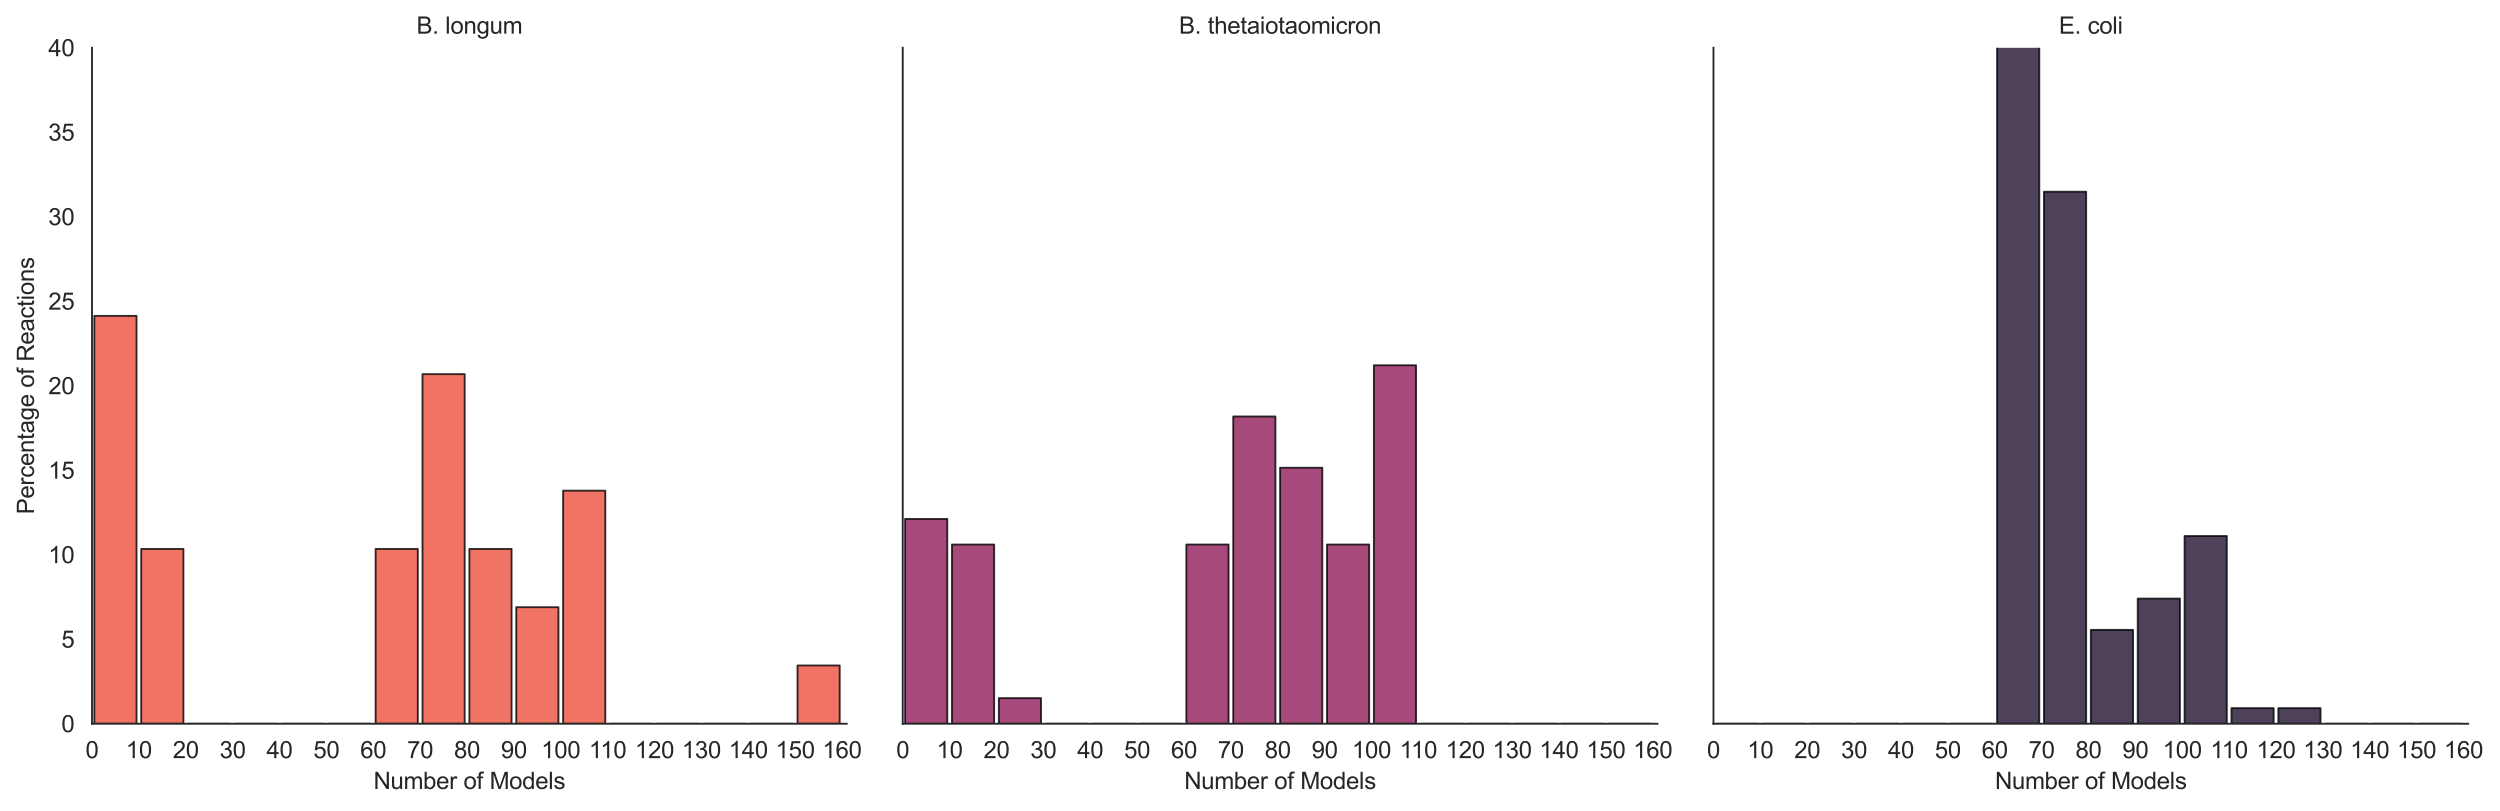 <?xml version="1.0" encoding="utf-8" standalone="no"?>
<!DOCTYPE svg PUBLIC "-//W3C//DTD SVG 1.1//EN"
  "http://www.w3.org/Graphics/SVG/1.1/DTD/svg11.dtd">
<svg xmlns:xlink="http://www.w3.org/1999/xlink" width="1065.355pt" height="345.416pt" viewBox="0 0 1065.355 345.416" xmlns="http://www.w3.org/2000/svg" version="1.1">
 <defs>
  <style type="text/css">*{stroke-linejoin: round; stroke-linecap: butt}</style>
 </defs>
 <g id="figure_1">
  <g id="patch_1">
   <path d="M 0 345.416 
L 1065.355 345.416 
L 1065.355 0 
L 0 0 
z
" style="fill: #ffffff"/>
  </g>
  <g id="axes_1">
   <g id="patch_2">
    <path d="M 39.206 308.426 
L 360.831 308.426 
L 360.831 20.358 
L 39.206 20.358 
z
" style="fill: #ffffff"/>
   </g>
   <g id="matplotlib.axis_1">
    <g id="xtick_1">
     <g id="text_1">
      <!-- 0 -->
      <g style="fill: #262626" transform="translate(36.426 323.084) scale(0.1 -0.1)">
       <defs>
        <path id="ArialMT-30" d="M 266 2259 
Q 266 3072 433 3567 
Q 600 4063 929 4331 
Q 1259 4600 1759 4600 
Q 2128 4600 2406 4451 
Q 2684 4303 2865 4023 
Q 3047 3744 3150 3342 
Q 3253 2941 3253 2259 
Q 3253 1453 3087 958 
Q 2922 463 2592 192 
Q 2263 -78 1759 -78 
Q 1097 -78 719 397 
Q 266 969 266 2259 
z
M 844 2259 
Q 844 1131 1108 757 
Q 1372 384 1759 384 
Q 2147 384 2411 759 
Q 2675 1134 2675 2259 
Q 2675 3391 2411 3762 
Q 2147 4134 1753 4134 
Q 1366 4134 1134 3806 
Q 844 3388 844 2259 
z
" transform="scale(0.016)"/>
       </defs>
       <use xlink:href="#ArialMT-30"/>
      </g>
     </g>
    </g>
    <g id="xtick_2">
     <g id="text_2">
      <!-- 10 -->
      <g style="fill: #262626" transform="translate(53.622 323.084) scale(0.1 -0.1)">
       <defs>
        <path id="ArialMT-31" d="M 2384 0 
L 1822 0 
L 1822 3584 
Q 1619 3391 1289 3197 
Q 959 3003 697 2906 
L 697 3450 
Q 1169 3672 1522 3987 
Q 1875 4303 2022 4600 
L 2384 4600 
L 2384 0 
z
" transform="scale(0.016)"/>
       </defs>
       <use xlink:href="#ArialMT-31"/>
       <use xlink:href="#ArialMT-30" transform="translate(55.615 0)"/>
      </g>
     </g>
    </g>
    <g id="xtick_3">
     <g id="text_3">
      <!-- 20 -->
      <g style="fill: #262626" transform="translate(73.599 323.084) scale(0.1 -0.1)">
       <defs>
        <path id="ArialMT-32" d="M 3222 541 
L 3222 0 
L 194 0 
Q 188 203 259 391 
Q 375 700 629 1000 
Q 884 1300 1366 1694 
Q 2113 2306 2375 2664 
Q 2638 3022 2638 3341 
Q 2638 3675 2398 3904 
Q 2159 4134 1775 4134 
Q 1369 4134 1125 3890 
Q 881 3647 878 3216 
L 300 3275 
Q 359 3922 746 4261 
Q 1134 4600 1788 4600 
Q 2447 4600 2831 4234 
Q 3216 3869 3216 3328 
Q 3216 3053 3103 2787 
Q 2991 2522 2730 2228 
Q 2469 1934 1863 1422 
Q 1356 997 1212 845 
Q 1069 694 975 541 
L 3222 541 
z
" transform="scale(0.016)"/>
       </defs>
       <use xlink:href="#ArialMT-32"/>
       <use xlink:href="#ArialMT-30" transform="translate(55.615 0)"/>
      </g>
     </g>
    </g>
    <g id="xtick_4">
     <g id="text_4">
      <!-- 30 -->
      <g style="fill: #262626" transform="translate(93.575 323.084) scale(0.1 -0.1)">
       <defs>
        <path id="ArialMT-33" d="M 269 1209 
L 831 1284 
Q 928 806 1161 595 
Q 1394 384 1728 384 
Q 2125 384 2398 659 
Q 2672 934 2672 1341 
Q 2672 1728 2419 1979 
Q 2166 2231 1775 2231 
Q 1616 2231 1378 2169 
L 1441 2663 
Q 1497 2656 1531 2656 
Q 1891 2656 2178 2843 
Q 2466 3031 2466 3422 
Q 2466 3731 2256 3934 
Q 2047 4138 1716 4138 
Q 1388 4138 1169 3931 
Q 950 3725 888 3313 
L 325 3413 
Q 428 3978 793 4289 
Q 1159 4600 1703 4600 
Q 2078 4600 2393 4439 
Q 2709 4278 2876 4000 
Q 3044 3722 3044 3409 
Q 3044 3113 2884 2869 
Q 2725 2625 2413 2481 
Q 2819 2388 3044 2092 
Q 3269 1797 3269 1353 
Q 3269 753 2831 336 
Q 2394 -81 1725 -81 
Q 1122 -81 723 278 
Q 325 638 269 1209 
z
" transform="scale(0.016)"/>
       </defs>
       <use xlink:href="#ArialMT-33"/>
       <use xlink:href="#ArialMT-30" transform="translate(55.615 0)"/>
      </g>
     </g>
    </g>
    <g id="xtick_5">
     <g id="text_5">
      <!-- 40 -->
      <g style="fill: #262626" transform="translate(113.552 323.084) scale(0.1 -0.1)">
       <defs>
        <path id="ArialMT-34" d="M 2069 0 
L 2069 1097 
L 81 1097 
L 81 1613 
L 2172 4581 
L 2631 4581 
L 2631 1613 
L 3250 1613 
L 3250 1097 
L 2631 1097 
L 2631 0 
L 2069 0 
z
M 2069 1613 
L 2069 3678 
L 634 1613 
L 2069 1613 
z
" transform="scale(0.016)"/>
       </defs>
       <use xlink:href="#ArialMT-34"/>
       <use xlink:href="#ArialMT-30" transform="translate(55.615 0)"/>
      </g>
     </g>
    </g>
    <g id="xtick_6">
     <g id="text_6">
      <!-- 50 -->
      <g style="fill: #262626" transform="translate(133.529 323.084) scale(0.1 -0.1)">
       <defs>
        <path id="ArialMT-35" d="M 266 1200 
L 856 1250 
Q 922 819 1161 601 
Q 1400 384 1738 384 
Q 2144 384 2425 690 
Q 2706 997 2706 1503 
Q 2706 1984 2436 2262 
Q 2166 2541 1728 2541 
Q 1456 2541 1237 2417 
Q 1019 2294 894 2097 
L 366 2166 
L 809 4519 
L 3088 4519 
L 3088 3981 
L 1259 3981 
L 1013 2750 
Q 1425 3038 1878 3038 
Q 2478 3038 2890 2622 
Q 3303 2206 3303 1553 
Q 3303 931 2941 478 
Q 2500 -78 1738 -78 
Q 1113 -78 717 272 
Q 322 622 266 1200 
z
" transform="scale(0.016)"/>
       </defs>
       <use xlink:href="#ArialMT-35"/>
       <use xlink:href="#ArialMT-30" transform="translate(55.615 0)"/>
      </g>
     </g>
    </g>
    <g id="xtick_7">
     <g id="text_7">
      <!-- 60 -->
      <g style="fill: #262626" transform="translate(153.506 323.084) scale(0.1 -0.1)">
       <defs>
        <path id="ArialMT-36" d="M 3184 3459 
L 2625 3416 
Q 2550 3747 2413 3897 
Q 2184 4138 1850 4138 
Q 1581 4138 1378 3988 
Q 1113 3794 959 3422 
Q 806 3050 800 2363 
Q 1003 2672 1297 2822 
Q 1591 2972 1913 2972 
Q 2475 2972 2870 2558 
Q 3266 2144 3266 1488 
Q 3266 1056 3080 686 
Q 2894 316 2569 119 
Q 2244 -78 1831 -78 
Q 1128 -78 684 439 
Q 241 956 241 2144 
Q 241 3472 731 4075 
Q 1159 4600 1884 4600 
Q 2425 4600 2770 4297 
Q 3116 3994 3184 3459 
z
M 888 1484 
Q 888 1194 1011 928 
Q 1134 663 1356 523 
Q 1578 384 1822 384 
Q 2178 384 2434 671 
Q 2691 959 2691 1453 
Q 2691 1928 2437 2201 
Q 2184 2475 1800 2475 
Q 1419 2475 1153 2201 
Q 888 1928 888 1484 
z
" transform="scale(0.016)"/>
       </defs>
       <use xlink:href="#ArialMT-36"/>
       <use xlink:href="#ArialMT-30" transform="translate(55.615 0)"/>
      </g>
     </g>
    </g>
    <g id="xtick_8">
     <g id="text_8">
      <!-- 70 -->
      <g style="fill: #262626" transform="translate(173.482 323.084) scale(0.1 -0.1)">
       <defs>
        <path id="ArialMT-37" d="M 303 3981 
L 303 4522 
L 3269 4522 
L 3269 4084 
Q 2831 3619 2401 2847 
Q 1972 2075 1738 1259 
Q 1569 684 1522 0 
L 944 0 
Q 953 541 1156 1306 
Q 1359 2072 1739 2783 
Q 2119 3494 2547 3981 
L 303 3981 
z
" transform="scale(0.016)"/>
       </defs>
       <use xlink:href="#ArialMT-37"/>
       <use xlink:href="#ArialMT-30" transform="translate(55.615 0)"/>
      </g>
     </g>
    </g>
    <g id="xtick_9">
     <g id="text_9">
      <!-- 80 -->
      <g style="fill: #262626" transform="translate(193.459 323.084) scale(0.1 -0.1)">
       <defs>
        <path id="ArialMT-38" d="M 1131 2484 
Q 781 2613 612 2850 
Q 444 3088 444 3419 
Q 444 3919 803 4259 
Q 1163 4600 1759 4600 
Q 2359 4600 2725 4251 
Q 3091 3903 3091 3403 
Q 3091 3084 2923 2848 
Q 2756 2613 2416 2484 
Q 2838 2347 3058 2040 
Q 3278 1734 3278 1309 
Q 3278 722 2862 322 
Q 2447 -78 1769 -78 
Q 1091 -78 675 323 
Q 259 725 259 1325 
Q 259 1772 486 2073 
Q 713 2375 1131 2484 
z
M 1019 3438 
Q 1019 3113 1228 2906 
Q 1438 2700 1772 2700 
Q 2097 2700 2305 2904 
Q 2513 3109 2513 3406 
Q 2513 3716 2298 3927 
Q 2084 4138 1766 4138 
Q 1444 4138 1231 3931 
Q 1019 3725 1019 3438 
z
M 838 1322 
Q 838 1081 952 856 
Q 1066 631 1291 507 
Q 1516 384 1775 384 
Q 2178 384 2440 643 
Q 2703 903 2703 1303 
Q 2703 1709 2433 1975 
Q 2163 2241 1756 2241 
Q 1359 2241 1098 1978 
Q 838 1716 838 1322 
z
" transform="scale(0.016)"/>
       </defs>
       <use xlink:href="#ArialMT-38"/>
       <use xlink:href="#ArialMT-30" transform="translate(55.615 0)"/>
      </g>
     </g>
    </g>
    <g id="xtick_10">
     <g id="text_10">
      <!-- 90 -->
      <g style="fill: #262626" transform="translate(213.436 323.084) scale(0.1 -0.1)">
       <defs>
        <path id="ArialMT-39" d="M 350 1059 
L 891 1109 
Q 959 728 1153 556 
Q 1347 384 1650 384 
Q 1909 384 2104 503 
Q 2300 622 2425 820 
Q 2550 1019 2634 1356 
Q 2719 1694 2719 2044 
Q 2719 2081 2716 2156 
Q 2547 1888 2255 1720 
Q 1963 1553 1622 1553 
Q 1053 1553 659 1965 
Q 266 2378 266 3053 
Q 266 3750 677 4175 
Q 1088 4600 1706 4600 
Q 2153 4600 2523 4359 
Q 2894 4119 3086 3673 
Q 3278 3228 3278 2384 
Q 3278 1506 3087 986 
Q 2897 466 2520 194 
Q 2144 -78 1638 -78 
Q 1100 -78 759 220 
Q 419 519 350 1059 
z
M 2653 3081 
Q 2653 3566 2395 3850 
Q 2138 4134 1775 4134 
Q 1400 4134 1122 3828 
Q 844 3522 844 3034 
Q 844 2597 1108 2323 
Q 1372 2050 1759 2050 
Q 2150 2050 2401 2323 
Q 2653 2597 2653 3081 
z
" transform="scale(0.016)"/>
       </defs>
       <use xlink:href="#ArialMT-39"/>
       <use xlink:href="#ArialMT-30" transform="translate(55.615 0)"/>
      </g>
     </g>
    </g>
    <g id="xtick_11">
     <g id="text_11">
      <!-- 100 -->
      <g style="fill: #262626" transform="translate(230.632 323.084) scale(0.1 -0.1)">
       <use xlink:href="#ArialMT-31"/>
       <use xlink:href="#ArialMT-30" transform="translate(55.615 0)"/>
       <use xlink:href="#ArialMT-30" transform="translate(111.23 0)"/>
      </g>
     </g>
    </g>
    <g id="xtick_12">
     <g id="text_12">
      <!-- 110 -->
      <g style="fill: #262626" transform="translate(250.978 323.084) scale(0.1 -0.1)">
       <use xlink:href="#ArialMT-31"/>
       <use xlink:href="#ArialMT-31" transform="translate(48.24 0)"/>
       <use xlink:href="#ArialMT-30" transform="translate(103.855 0)"/>
      </g>
     </g>
    </g>
    <g id="xtick_13">
     <g id="text_13">
      <!-- 120 -->
      <g style="fill: #262626" transform="translate(270.585 323.084) scale(0.1 -0.1)">
       <use xlink:href="#ArialMT-31"/>
       <use xlink:href="#ArialMT-32" transform="translate(55.615 0)"/>
       <use xlink:href="#ArialMT-30" transform="translate(111.23 0)"/>
      </g>
     </g>
    </g>
    <g id="xtick_14">
     <g id="text_14">
      <!-- 130 -->
      <g style="fill: #262626" transform="translate(290.562 323.084) scale(0.1 -0.1)">
       <use xlink:href="#ArialMT-31"/>
       <use xlink:href="#ArialMT-33" transform="translate(55.615 0)"/>
       <use xlink:href="#ArialMT-30" transform="translate(111.23 0)"/>
      </g>
     </g>
    </g>
    <g id="xtick_15">
     <g id="text_15">
      <!-- 140 -->
      <g style="fill: #262626" transform="translate(310.539 323.084) scale(0.1 -0.1)">
       <use xlink:href="#ArialMT-31"/>
       <use xlink:href="#ArialMT-34" transform="translate(55.615 0)"/>
       <use xlink:href="#ArialMT-30" transform="translate(111.23 0)"/>
      </g>
     </g>
    </g>
    <g id="xtick_16">
     <g id="text_16">
      <!-- 150 -->
      <g style="fill: #262626" transform="translate(330.516 323.084) scale(0.1 -0.1)">
       <use xlink:href="#ArialMT-31"/>
       <use xlink:href="#ArialMT-35" transform="translate(55.615 0)"/>
       <use xlink:href="#ArialMT-30" transform="translate(111.23 0)"/>
      </g>
     </g>
    </g>
    <g id="xtick_17">
     <g id="text_17">
      <!-- 160 -->
      <g style="fill: #262626" transform="translate(350.492 323.084) scale(0.1 -0.1)">
       <use xlink:href="#ArialMT-31"/>
       <use xlink:href="#ArialMT-36" transform="translate(55.615 0)"/>
       <use xlink:href="#ArialMT-30" transform="translate(111.23 0)"/>
      </g>
     </g>
    </g>
    <g id="text_18">
     <!-- Number of Models -->
     <g style="fill: #262626" transform="translate(159.172 336.229) scale(0.1 -0.1)">
      <defs>
       <path id="ArialMT-4e" d="M 488 0 
L 488 4581 
L 1109 4581 
L 3516 984 
L 3516 4581 
L 4097 4581 
L 4097 0 
L 3475 0 
L 1069 3600 
L 1069 0 
L 488 0 
z
" transform="scale(0.016)"/>
       <path id="ArialMT-75" d="M 2597 0 
L 2597 488 
Q 2209 -75 1544 -75 
Q 1250 -75 995 37 
Q 741 150 617 320 
Q 494 491 444 738 
Q 409 903 409 1263 
L 409 3319 
L 972 3319 
L 972 1478 
Q 972 1038 1006 884 
Q 1059 663 1231 536 
Q 1403 409 1656 409 
Q 1909 409 2131 539 
Q 2353 669 2445 892 
Q 2538 1116 2538 1541 
L 2538 3319 
L 3100 3319 
L 3100 0 
L 2597 0 
z
" transform="scale(0.016)"/>
       <path id="ArialMT-6d" d="M 422 0 
L 422 3319 
L 925 3319 
L 925 2853 
Q 1081 3097 1340 3245 
Q 1600 3394 1931 3394 
Q 2300 3394 2536 3241 
Q 2772 3088 2869 2813 
Q 3263 3394 3894 3394 
Q 4388 3394 4653 3120 
Q 4919 2847 4919 2278 
L 4919 0 
L 4359 0 
L 4359 2091 
Q 4359 2428 4304 2576 
Q 4250 2725 4106 2815 
Q 3963 2906 3769 2906 
Q 3419 2906 3187 2673 
Q 2956 2441 2956 1928 
L 2956 0 
L 2394 0 
L 2394 2156 
Q 2394 2531 2256 2718 
Q 2119 2906 1806 2906 
Q 1569 2906 1367 2781 
Q 1166 2656 1075 2415 
Q 984 2175 984 1722 
L 984 0 
L 422 0 
z
" transform="scale(0.016)"/>
       <path id="ArialMT-62" d="M 941 0 
L 419 0 
L 419 4581 
L 981 4581 
L 981 2947 
Q 1338 3394 1891 3394 
Q 2197 3394 2470 3270 
Q 2744 3147 2920 2923 
Q 3097 2700 3197 2384 
Q 3297 2069 3297 1709 
Q 3297 856 2875 390 
Q 2453 -75 1863 -75 
Q 1275 -75 941 416 
L 941 0 
z
M 934 1684 
Q 934 1088 1097 822 
Q 1363 388 1816 388 
Q 2184 388 2453 708 
Q 2722 1028 2722 1663 
Q 2722 2313 2464 2622 
Q 2206 2931 1841 2931 
Q 1472 2931 1203 2611 
Q 934 2291 934 1684 
z
" transform="scale(0.016)"/>
       <path id="ArialMT-65" d="M 2694 1069 
L 3275 997 
Q 3138 488 2766 206 
Q 2394 -75 1816 -75 
Q 1088 -75 661 373 
Q 234 822 234 1631 
Q 234 2469 665 2931 
Q 1097 3394 1784 3394 
Q 2450 3394 2872 2941 
Q 3294 2488 3294 1666 
Q 3294 1616 3291 1516 
L 816 1516 
Q 847 969 1125 678 
Q 1403 388 1819 388 
Q 2128 388 2347 550 
Q 2566 713 2694 1069 
z
M 847 1978 
L 2700 1978 
Q 2663 2397 2488 2606 
Q 2219 2931 1791 2931 
Q 1403 2931 1139 2672 
Q 875 2413 847 1978 
z
" transform="scale(0.016)"/>
       <path id="ArialMT-72" d="M 416 0 
L 416 3319 
L 922 3319 
L 922 2816 
Q 1116 3169 1280 3281 
Q 1444 3394 1641 3394 
Q 1925 3394 2219 3213 
L 2025 2691 
Q 1819 2813 1613 2813 
Q 1428 2813 1281 2702 
Q 1134 2591 1072 2394 
Q 978 2094 978 1738 
L 978 0 
L 416 0 
z
" transform="scale(0.016)"/>
       <path id="ArialMT-20" transform="scale(0.016)"/>
       <path id="ArialMT-6f" d="M 213 1659 
Q 213 2581 725 3025 
Q 1153 3394 1769 3394 
Q 2453 3394 2887 2945 
Q 3322 2497 3322 1706 
Q 3322 1066 3130 698 
Q 2938 331 2570 128 
Q 2203 -75 1769 -75 
Q 1072 -75 642 372 
Q 213 819 213 1659 
z
M 791 1659 
Q 791 1022 1069 705 
Q 1347 388 1769 388 
Q 2188 388 2466 706 
Q 2744 1025 2744 1678 
Q 2744 2294 2464 2611 
Q 2184 2928 1769 2928 
Q 1347 2928 1069 2612 
Q 791 2297 791 1659 
z
" transform="scale(0.016)"/>
       <path id="ArialMT-66" d="M 556 0 
L 556 2881 
L 59 2881 
L 59 3319 
L 556 3319 
L 556 3672 
Q 556 4006 616 4169 
Q 697 4388 901 4523 
Q 1106 4659 1475 4659 
Q 1713 4659 2000 4603 
L 1916 4113 
Q 1741 4144 1584 4144 
Q 1328 4144 1222 4034 
Q 1116 3925 1116 3625 
L 1116 3319 
L 1763 3319 
L 1763 2881 
L 1116 2881 
L 1116 0 
L 556 0 
z
" transform="scale(0.016)"/>
       <path id="ArialMT-4d" d="M 475 0 
L 475 4581 
L 1388 4581 
L 2472 1338 
Q 2622 884 2691 659 
Q 2769 909 2934 1394 
L 4031 4581 
L 4847 4581 
L 4847 0 
L 4263 0 
L 4263 3834 
L 2931 0 
L 2384 0 
L 1059 3900 
L 1059 0 
L 475 0 
z
" transform="scale(0.016)"/>
       <path id="ArialMT-64" d="M 2575 0 
L 2575 419 
Q 2259 -75 1647 -75 
Q 1250 -75 917 144 
Q 584 363 401 755 
Q 219 1147 219 1656 
Q 219 2153 384 2558 
Q 550 2963 881 3178 
Q 1213 3394 1622 3394 
Q 1922 3394 2156 3267 
Q 2391 3141 2538 2938 
L 2538 4581 
L 3097 4581 
L 3097 0 
L 2575 0 
z
M 797 1656 
Q 797 1019 1065 703 
Q 1334 388 1700 388 
Q 2069 388 2326 689 
Q 2584 991 2584 1609 
Q 2584 2291 2321 2609 
Q 2059 2928 1675 2928 
Q 1300 2928 1048 2622 
Q 797 2316 797 1656 
z
" transform="scale(0.016)"/>
       <path id="ArialMT-6c" d="M 409 0 
L 409 4581 
L 972 4581 
L 972 0 
L 409 0 
z
" transform="scale(0.016)"/>
       <path id="ArialMT-73" d="M 197 991 
L 753 1078 
Q 800 744 1014 566 
Q 1228 388 1613 388 
Q 2000 388 2187 545 
Q 2375 703 2375 916 
Q 2375 1106 2209 1216 
Q 2094 1291 1634 1406 
Q 1016 1563 777 1677 
Q 538 1791 414 1992 
Q 291 2194 291 2438 
Q 291 2659 392 2848 
Q 494 3038 669 3163 
Q 800 3259 1026 3326 
Q 1253 3394 1513 3394 
Q 1903 3394 2198 3281 
Q 2494 3169 2634 2976 
Q 2775 2784 2828 2463 
L 2278 2388 
Q 2241 2644 2061 2787 
Q 1881 2931 1553 2931 
Q 1166 2931 1000 2803 
Q 834 2675 834 2503 
Q 834 2394 903 2306 
Q 972 2216 1119 2156 
Q 1203 2125 1616 2013 
Q 2213 1853 2448 1751 
Q 2684 1650 2818 1456 
Q 2953 1263 2953 975 
Q 2953 694 2789 445 
Q 2625 197 2315 61 
Q 2006 -75 1616 -75 
Q 969 -75 630 194 
Q 291 463 197 991 
z
" transform="scale(0.016)"/>
      </defs>
      <use xlink:href="#ArialMT-4e"/>
      <use xlink:href="#ArialMT-75" transform="translate(72.217 0)"/>
      <use xlink:href="#ArialMT-6d" transform="translate(127.832 0)"/>
      <use xlink:href="#ArialMT-62" transform="translate(211.133 0)"/>
      <use xlink:href="#ArialMT-65" transform="translate(266.748 0)"/>
      <use xlink:href="#ArialMT-72" transform="translate(322.363 0)"/>
      <use xlink:href="#ArialMT-20" transform="translate(355.664 0)"/>
      <use xlink:href="#ArialMT-6f" transform="translate(383.447 0)"/>
      <use xlink:href="#ArialMT-66" transform="translate(439.062 0)"/>
      <use xlink:href="#ArialMT-20" transform="translate(466.846 0)"/>
      <use xlink:href="#ArialMT-4d" transform="translate(494.629 0)"/>
      <use xlink:href="#ArialMT-6f" transform="translate(577.93 0)"/>
      <use xlink:href="#ArialMT-64" transform="translate(633.545 0)"/>
      <use xlink:href="#ArialMT-65" transform="translate(689.16 0)"/>
      <use xlink:href="#ArialMT-6c" transform="translate(744.775 0)"/>
      <use xlink:href="#ArialMT-73" transform="translate(766.992 0)"/>
     </g>
    </g>
   </g>
   <g id="matplotlib.axis_2">
    <g id="ytick_1">
     <g id="text_19">
      <!-- 0 -->
      <g style="fill: #262626" transform="translate(26.145 312.005) scale(0.1 -0.1)">
       <use xlink:href="#ArialMT-30"/>
      </g>
     </g>
    </g>
    <g id="ytick_2">
     <g id="text_20">
      <!-- 5 -->
      <g style="fill: #262626" transform="translate(26.145 275.996) scale(0.1 -0.1)">
       <use xlink:href="#ArialMT-35"/>
      </g>
     </g>
    </g>
    <g id="ytick_3">
     <g id="text_21">
      <!-- 10 -->
      <g style="fill: #262626" transform="translate(20.584 239.988) scale(0.1 -0.1)">
       <use xlink:href="#ArialMT-31"/>
       <use xlink:href="#ArialMT-30" transform="translate(55.615 0)"/>
      </g>
     </g>
    </g>
    <g id="ytick_4">
     <g id="text_22">
      <!-- 15 -->
      <g style="fill: #262626" transform="translate(20.584 203.979) scale(0.1 -0.1)">
       <use xlink:href="#ArialMT-31"/>
       <use xlink:href="#ArialMT-35" transform="translate(55.615 0)"/>
      </g>
     </g>
    </g>
    <g id="ytick_5">
     <g id="text_23">
      <!-- 20 -->
      <g style="fill: #262626" transform="translate(20.584 167.971) scale(0.1 -0.1)">
       <use xlink:href="#ArialMT-32"/>
       <use xlink:href="#ArialMT-30" transform="translate(55.615 0)"/>
      </g>
     </g>
    </g>
    <g id="ytick_6">
     <g id="text_24">
      <!-- 25 -->
      <g style="fill: #262626" transform="translate(20.584 131.962) scale(0.1 -0.1)">
       <use xlink:href="#ArialMT-32"/>
       <use xlink:href="#ArialMT-35" transform="translate(55.615 0)"/>
      </g>
     </g>
    </g>
    <g id="ytick_7">
     <g id="text_25">
      <!-- 30 -->
      <g style="fill: #262626" transform="translate(20.584 95.954) scale(0.1 -0.1)">
       <use xlink:href="#ArialMT-33"/>
       <use xlink:href="#ArialMT-30" transform="translate(55.615 0)"/>
      </g>
     </g>
    </g>
    <g id="ytick_8">
     <g id="text_26">
      <!-- 35 -->
      <g style="fill: #262626" transform="translate(20.584 59.945) scale(0.1 -0.1)">
       <use xlink:href="#ArialMT-33"/>
       <use xlink:href="#ArialMT-35" transform="translate(55.615 0)"/>
      </g>
     </g>
    </g>
    <g id="ytick_9">
     <g id="text_27">
      <!-- 40 -->
      <g style="fill: #262626" transform="translate(20.584 23.937) scale(0.1 -0.1)">
       <use xlink:href="#ArialMT-34"/>
       <use xlink:href="#ArialMT-30" transform="translate(55.615 0)"/>
      </g>
     </g>
    </g>
    <g id="text_28">
     <!-- Percentage of Reactions -->
     <g style="fill: #262626" transform="translate(14.48 219.144) rotate(-90) scale(0.1 -0.1)">
      <defs>
       <path id="ArialMT-50" d="M 494 0 
L 494 4581 
L 2222 4581 
Q 2678 4581 2919 4538 
Q 3256 4481 3484 4323 
Q 3713 4166 3852 3881 
Q 3991 3597 3991 3256 
Q 3991 2672 3619 2267 
Q 3247 1863 2275 1863 
L 1100 1863 
L 1100 0 
L 494 0 
z
M 1100 2403 
L 2284 2403 
Q 2872 2403 3119 2622 
Q 3366 2841 3366 3238 
Q 3366 3525 3220 3729 
Q 3075 3934 2838 4000 
Q 2684 4041 2272 4041 
L 1100 4041 
L 1100 2403 
z
" transform="scale(0.016)"/>
       <path id="ArialMT-63" d="M 2588 1216 
L 3141 1144 
Q 3050 572 2676 248 
Q 2303 -75 1759 -75 
Q 1078 -75 664 370 
Q 250 816 250 1647 
Q 250 2184 428 2587 
Q 606 2991 970 3192 
Q 1334 3394 1763 3394 
Q 2303 3394 2647 3120 
Q 2991 2847 3088 2344 
L 2541 2259 
Q 2463 2594 2264 2762 
Q 2066 2931 1784 2931 
Q 1359 2931 1093 2626 
Q 828 2322 828 1663 
Q 828 994 1084 691 
Q 1341 388 1753 388 
Q 2084 388 2306 591 
Q 2528 794 2588 1216 
z
" transform="scale(0.016)"/>
       <path id="ArialMT-6e" d="M 422 0 
L 422 3319 
L 928 3319 
L 928 2847 
Q 1294 3394 1984 3394 
Q 2284 3394 2536 3286 
Q 2788 3178 2913 3003 
Q 3038 2828 3088 2588 
Q 3119 2431 3119 2041 
L 3119 0 
L 2556 0 
L 2556 2019 
Q 2556 2363 2490 2533 
Q 2425 2703 2258 2804 
Q 2091 2906 1866 2906 
Q 1506 2906 1245 2678 
Q 984 2450 984 1813 
L 984 0 
L 422 0 
z
" transform="scale(0.016)"/>
       <path id="ArialMT-74" d="M 1650 503 
L 1731 6 
Q 1494 -44 1306 -44 
Q 1000 -44 831 53 
Q 663 150 594 308 
Q 525 466 525 972 
L 525 2881 
L 113 2881 
L 113 3319 
L 525 3319 
L 525 4141 
L 1084 4478 
L 1084 3319 
L 1650 3319 
L 1650 2881 
L 1084 2881 
L 1084 941 
Q 1084 700 1114 631 
Q 1144 563 1211 522 
Q 1278 481 1403 481 
Q 1497 481 1650 503 
z
" transform="scale(0.016)"/>
       <path id="ArialMT-61" d="M 2588 409 
Q 2275 144 1986 34 
Q 1697 -75 1366 -75 
Q 819 -75 525 192 
Q 231 459 231 875 
Q 231 1119 342 1320 
Q 453 1522 633 1644 
Q 813 1766 1038 1828 
Q 1203 1872 1538 1913 
Q 2219 1994 2541 2106 
Q 2544 2222 2544 2253 
Q 2544 2597 2384 2738 
Q 2169 2928 1744 2928 
Q 1347 2928 1158 2789 
Q 969 2650 878 2297 
L 328 2372 
Q 403 2725 575 2942 
Q 747 3159 1072 3276 
Q 1397 3394 1825 3394 
Q 2250 3394 2515 3294 
Q 2781 3194 2906 3042 
Q 3031 2891 3081 2659 
Q 3109 2516 3109 2141 
L 3109 1391 
Q 3109 606 3145 398 
Q 3181 191 3288 0 
L 2700 0 
Q 2613 175 2588 409 
z
M 2541 1666 
Q 2234 1541 1622 1453 
Q 1275 1403 1131 1340 
Q 988 1278 909 1158 
Q 831 1038 831 891 
Q 831 666 1001 516 
Q 1172 366 1500 366 
Q 1825 366 2078 508 
Q 2331 650 2450 897 
Q 2541 1088 2541 1459 
L 2541 1666 
z
" transform="scale(0.016)"/>
       <path id="ArialMT-67" d="M 319 -275 
L 866 -356 
Q 900 -609 1056 -725 
Q 1266 -881 1628 -881 
Q 2019 -881 2231 -725 
Q 2444 -569 2519 -288 
Q 2563 -116 2559 434 
Q 2191 0 1641 0 
Q 956 0 581 494 
Q 206 988 206 1678 
Q 206 2153 378 2554 
Q 550 2956 876 3175 
Q 1203 3394 1644 3394 
Q 2231 3394 2613 2919 
L 2613 3319 
L 3131 3319 
L 3131 450 
Q 3131 -325 2973 -648 
Q 2816 -972 2473 -1159 
Q 2131 -1347 1631 -1347 
Q 1038 -1347 672 -1080 
Q 306 -813 319 -275 
z
M 784 1719 
Q 784 1066 1043 766 
Q 1303 466 1694 466 
Q 2081 466 2343 764 
Q 2606 1063 2606 1700 
Q 2606 2309 2336 2618 
Q 2066 2928 1684 2928 
Q 1309 2928 1046 2623 
Q 784 2319 784 1719 
z
" transform="scale(0.016)"/>
       <path id="ArialMT-52" d="M 503 0 
L 503 4581 
L 2534 4581 
Q 3147 4581 3465 4457 
Q 3784 4334 3975 4021 
Q 4166 3709 4166 3331 
Q 4166 2844 3850 2509 
Q 3534 2175 2875 2084 
Q 3116 1969 3241 1856 
Q 3506 1613 3744 1247 
L 4541 0 
L 3778 0 
L 3172 953 
Q 2906 1366 2734 1584 
Q 2563 1803 2427 1890 
Q 2291 1978 2150 2013 
Q 2047 2034 1813 2034 
L 1109 2034 
L 1109 0 
L 503 0 
z
M 1109 2559 
L 2413 2559 
Q 2828 2559 3062 2645 
Q 3297 2731 3419 2920 
Q 3541 3109 3541 3331 
Q 3541 3656 3305 3865 
Q 3069 4075 2559 4075 
L 1109 4075 
L 1109 2559 
z
" transform="scale(0.016)"/>
       <path id="ArialMT-69" d="M 425 3934 
L 425 4581 
L 988 4581 
L 988 3934 
L 425 3934 
z
M 425 0 
L 425 3319 
L 988 3319 
L 988 0 
L 425 0 
z
" transform="scale(0.016)"/>
      </defs>
      <use xlink:href="#ArialMT-50"/>
      <use xlink:href="#ArialMT-65" transform="translate(66.699 0)"/>
      <use xlink:href="#ArialMT-72" transform="translate(122.314 0)"/>
      <use xlink:href="#ArialMT-63" transform="translate(155.615 0)"/>
      <use xlink:href="#ArialMT-65" transform="translate(205.615 0)"/>
      <use xlink:href="#ArialMT-6e" transform="translate(261.23 0)"/>
      <use xlink:href="#ArialMT-74" transform="translate(316.846 0)"/>
      <use xlink:href="#ArialMT-61" transform="translate(344.629 0)"/>
      <use xlink:href="#ArialMT-67" transform="translate(400.244 0)"/>
      <use xlink:href="#ArialMT-65" transform="translate(455.859 0)"/>
      <use xlink:href="#ArialMT-20" transform="translate(511.475 0)"/>
      <use xlink:href="#ArialMT-6f" transform="translate(539.258 0)"/>
      <use xlink:href="#ArialMT-66" transform="translate(594.873 0)"/>
      <use xlink:href="#ArialMT-20" transform="translate(622.656 0)"/>
      <use xlink:href="#ArialMT-52" transform="translate(650.439 0)"/>
      <use xlink:href="#ArialMT-65" transform="translate(722.656 0)"/>
      <use xlink:href="#ArialMT-61" transform="translate(778.271 0)"/>
      <use xlink:href="#ArialMT-63" transform="translate(833.887 0)"/>
      <use xlink:href="#ArialMT-74" transform="translate(883.887 0)"/>
      <use xlink:href="#ArialMT-69" transform="translate(911.67 0)"/>
      <use xlink:href="#ArialMT-6f" transform="translate(933.887 0)"/>
      <use xlink:href="#ArialMT-6e" transform="translate(989.502 0)"/>
      <use xlink:href="#ArialMT-73" transform="translate(1045.117 0)"/>
     </g>
    </g>
   </g>
   <g id="patch_3">
    <path d="M 40.205 308.426 
L 58.184 308.426 
L 58.184 134.592 
L 40.205 134.592 
z
" clip-path="url(#pde6f1f6645)" style="fill: #ed503e; opacity: 0.8; stroke: #000000; stroke-width: 0.8; stroke-linejoin: miter"/>
   </g>
   <g id="patch_4">
    <path d="M 60.182 308.426 
L 78.161 308.426 
L 78.161 233.925 
L 60.182 233.925 
z
" clip-path="url(#pde6f1f6645)" style="fill: #ed503e; opacity: 0.8; stroke: #000000; stroke-width: 0.8; stroke-linejoin: miter"/>
   </g>
   <g id="patch_5">
    <path d="M 80.159 308.426 
L 98.138 308.426 
L 98.138 308.426 
L 80.159 308.426 
z
" clip-path="url(#pde6f1f6645)" style="fill: #ed503e; opacity: 0.8; stroke: #000000; stroke-width: 0.8; stroke-linejoin: miter"/>
   </g>
   <g id="patch_6">
    <path d="M 100.135 308.426 
L 118.114 308.426 
L 118.114 308.426 
L 100.135 308.426 
z
" clip-path="url(#pde6f1f6645)" style="fill: #ed503e; opacity: 0.8; stroke: #000000; stroke-width: 0.8; stroke-linejoin: miter"/>
   </g>
   <g id="patch_7">
    <path d="M 120.112 308.426 
L 138.091 308.426 
L 138.091 308.426 
L 120.112 308.426 
z
" clip-path="url(#pde6f1f6645)" style="fill: #ed503e; opacity: 0.8; stroke: #000000; stroke-width: 0.8; stroke-linejoin: miter"/>
   </g>
   <g id="patch_8">
    <path d="M 140.089 308.426 
L 158.068 308.426 
L 158.068 308.426 
L 140.089 308.426 
z
" clip-path="url(#pde6f1f6645)" style="fill: #ed503e; opacity: 0.8; stroke: #000000; stroke-width: 0.8; stroke-linejoin: miter"/>
   </g>
   <g id="patch_9">
    <path d="M 160.065 308.426 
L 178.044 308.426 
L 178.044 233.925 
L 160.065 233.925 
z
" clip-path="url(#pde6f1f6645)" style="fill: #ed503e; opacity: 0.8; stroke: #000000; stroke-width: 0.8; stroke-linejoin: miter"/>
   </g>
   <g id="patch_10">
    <path d="M 180.042 308.426 
L 198.021 308.426 
L 198.021 159.425 
L 180.042 159.425 
z
" clip-path="url(#pde6f1f6645)" style="fill: #ed503e; opacity: 0.8; stroke: #000000; stroke-width: 0.8; stroke-linejoin: miter"/>
   </g>
   <g id="patch_11">
    <path d="M 200.019 308.426 
L 217.998 308.426 
L 217.998 233.925 
L 200.019 233.925 
z
" clip-path="url(#pde6f1f6645)" style="fill: #ed503e; opacity: 0.8; stroke: #000000; stroke-width: 0.8; stroke-linejoin: miter"/>
   </g>
   <g id="patch_12">
    <path d="M 219.996 308.426 
L 237.975 308.426 
L 237.975 258.759 
L 219.996 258.759 
z
" clip-path="url(#pde6f1f6645)" style="fill: #ed503e; opacity: 0.8; stroke: #000000; stroke-width: 0.8; stroke-linejoin: miter"/>
   </g>
   <g id="patch_13">
    <path d="M 239.972 308.426 
L 257.951 308.426 
L 257.951 209.092 
L 239.972 209.092 
z
" clip-path="url(#pde6f1f6645)" style="fill: #ed503e; opacity: 0.8; stroke: #000000; stroke-width: 0.8; stroke-linejoin: miter"/>
   </g>
   <g id="patch_14">
    <path d="M 259.949 308.426 
L 277.928 308.426 
L 277.928 308.426 
L 259.949 308.426 
z
" clip-path="url(#pde6f1f6645)" style="fill: #ed503e; opacity: 0.8; stroke: #000000; stroke-width: 0.8; stroke-linejoin: miter"/>
   </g>
   <g id="patch_15">
    <path d="M 279.926 308.426 
L 297.905 308.426 
L 297.905 308.426 
L 279.926 308.426 
z
" clip-path="url(#pde6f1f6645)" style="fill: #ed503e; opacity: 0.8; stroke: #000000; stroke-width: 0.8; stroke-linejoin: miter"/>
   </g>
   <g id="patch_16">
    <path d="M 299.902 308.426 
L 317.882 308.426 
L 317.882 308.426 
L 299.902 308.426 
z
" clip-path="url(#pde6f1f6645)" style="fill: #ed503e; opacity: 0.8; stroke: #000000; stroke-width: 0.8; stroke-linejoin: miter"/>
   </g>
   <g id="patch_17">
    <path d="M 319.879 308.426 
L 337.858 308.426 
L 337.858 308.426 
L 319.879 308.426 
z
" clip-path="url(#pde6f1f6645)" style="fill: #ed503e; opacity: 0.8; stroke: #000000; stroke-width: 0.8; stroke-linejoin: miter"/>
   </g>
   <g id="patch_18">
    <path d="M 339.856 308.426 
L 357.835 308.426 
L 357.835 283.592 
L 339.856 283.592 
z
" clip-path="url(#pde6f1f6645)" style="fill: #ed503e; opacity: 0.8; stroke: #000000; stroke-width: 0.8; stroke-linejoin: miter"/>
   </g>
   <g id="patch_19">
    <path d="M 39.206 308.426 
L 39.206 20.358 
" style="fill: none; stroke: #262626; stroke-width: 0.8; stroke-linejoin: miter; stroke-linecap: square"/>
   </g>
   <g id="patch_20">
    <path d="M 39.206 308.426 
L 360.831 308.426 
" style="fill: none; stroke: #262626; stroke-width: 0.8; stroke-linejoin: miter; stroke-linecap: square"/>
   </g>
   <g id="text_29">
    <!-- B. longum -->
    <g style="fill: #262626" transform="translate(177.508 14.358) scale(0.1 -0.1)">
     <defs>
      <path id="ArialMT-42" d="M 469 0 
L 469 4581 
L 2188 4581 
Q 2713 4581 3030 4442 
Q 3347 4303 3526 4014 
Q 3706 3725 3706 3409 
Q 3706 3116 3547 2856 
Q 3388 2597 3066 2438 
Q 3481 2316 3704 2022 
Q 3928 1728 3928 1328 
Q 3928 1006 3792 729 
Q 3656 453 3456 303 
Q 3256 153 2954 76 
Q 2653 0 2216 0 
L 469 0 
z
M 1075 2656 
L 2066 2656 
Q 2469 2656 2644 2709 
Q 2875 2778 2992 2937 
Q 3109 3097 3109 3338 
Q 3109 3566 3000 3739 
Q 2891 3913 2687 3977 
Q 2484 4041 1991 4041 
L 1075 4041 
L 1075 2656 
z
M 1075 541 
L 2216 541 
Q 2509 541 2628 563 
Q 2838 600 2978 687 
Q 3119 775 3209 942 
Q 3300 1109 3300 1328 
Q 3300 1584 3169 1773 
Q 3038 1963 2805 2039 
Q 2572 2116 2134 2116 
L 1075 2116 
L 1075 541 
z
" transform="scale(0.016)"/>
      <path id="ArialMT-2e" d="M 581 0 
L 581 641 
L 1222 641 
L 1222 0 
L 581 0 
z
" transform="scale(0.016)"/>
     </defs>
     <use xlink:href="#ArialMT-42"/>
     <use xlink:href="#ArialMT-2e" transform="translate(66.699 0)"/>
     <use xlink:href="#ArialMT-20" transform="translate(94.482 0)"/>
     <use xlink:href="#ArialMT-6c" transform="translate(122.266 0)"/>
     <use xlink:href="#ArialMT-6f" transform="translate(144.482 0)"/>
     <use xlink:href="#ArialMT-6e" transform="translate(200.098 0)"/>
     <use xlink:href="#ArialMT-67" transform="translate(255.713 0)"/>
     <use xlink:href="#ArialMT-75" transform="translate(311.328 0)"/>
     <use xlink:href="#ArialMT-6d" transform="translate(366.943 0)"/>
    </g>
   </g>
  </g>
  <g id="axes_2">
   <g id="patch_21">
    <path d="M 384.696 308.426 
L 706.321 308.426 
L 706.321 20.358 
L 384.696 20.358 
z
" style="fill: #ffffff"/>
   </g>
   <g id="matplotlib.axis_3">
    <g id="xtick_18">
     <g id="text_30">
      <!-- 0 -->
      <g style="fill: #262626" transform="translate(381.915 323.084) scale(0.1 -0.1)">
       <use xlink:href="#ArialMT-30"/>
      </g>
     </g>
    </g>
    <g id="xtick_19">
     <g id="text_31">
      <!-- 10 -->
      <g style="fill: #262626" transform="translate(399.112 323.084) scale(0.1 -0.1)">
       <use xlink:href="#ArialMT-31"/>
       <use xlink:href="#ArialMT-30" transform="translate(55.615 0)"/>
      </g>
     </g>
    </g>
    <g id="xtick_20">
     <g id="text_32">
      <!-- 20 -->
      <g style="fill: #262626" transform="translate(419.088 323.084) scale(0.1 -0.1)">
       <use xlink:href="#ArialMT-32"/>
       <use xlink:href="#ArialMT-30" transform="translate(55.615 0)"/>
      </g>
     </g>
    </g>
    <g id="xtick_21">
     <g id="text_33">
      <!-- 30 -->
      <g style="fill: #262626" transform="translate(439.065 323.084) scale(0.1 -0.1)">
       <use xlink:href="#ArialMT-33"/>
       <use xlink:href="#ArialMT-30" transform="translate(55.615 0)"/>
      </g>
     </g>
    </g>
    <g id="xtick_22">
     <g id="text_34">
      <!-- 40 -->
      <g style="fill: #262626" transform="translate(459.042 323.084) scale(0.1 -0.1)">
       <use xlink:href="#ArialMT-34"/>
       <use xlink:href="#ArialMT-30" transform="translate(55.615 0)"/>
      </g>
     </g>
    </g>
    <g id="xtick_23">
     <g id="text_35">
      <!-- 50 -->
      <g style="fill: #262626" transform="translate(479.019 323.084) scale(0.1 -0.1)">
       <use xlink:href="#ArialMT-35"/>
       <use xlink:href="#ArialMT-30" transform="translate(55.615 0)"/>
      </g>
     </g>
    </g>
    <g id="xtick_24">
     <g id="text_36">
      <!-- 60 -->
      <g style="fill: #262626" transform="translate(498.995 323.084) scale(0.1 -0.1)">
       <use xlink:href="#ArialMT-36"/>
       <use xlink:href="#ArialMT-30" transform="translate(55.615 0)"/>
      </g>
     </g>
    </g>
    <g id="xtick_25">
     <g id="text_37">
      <!-- 70 -->
      <g style="fill: #262626" transform="translate(518.972 323.084) scale(0.1 -0.1)">
       <use xlink:href="#ArialMT-37"/>
       <use xlink:href="#ArialMT-30" transform="translate(55.615 0)"/>
      </g>
     </g>
    </g>
    <g id="xtick_26">
     <g id="text_38">
      <!-- 80 -->
      <g style="fill: #262626" transform="translate(538.949 323.084) scale(0.1 -0.1)">
       <use xlink:href="#ArialMT-38"/>
       <use xlink:href="#ArialMT-30" transform="translate(55.615 0)"/>
      </g>
     </g>
    </g>
    <g id="xtick_27">
     <g id="text_39">
      <!-- 90 -->
      <g style="fill: #262626" transform="translate(558.925 323.084) scale(0.1 -0.1)">
       <use xlink:href="#ArialMT-39"/>
       <use xlink:href="#ArialMT-30" transform="translate(55.615 0)"/>
      </g>
     </g>
    </g>
    <g id="xtick_28">
     <g id="text_40">
      <!-- 100 -->
      <g style="fill: #262626" transform="translate(576.122 323.084) scale(0.1 -0.1)">
       <use xlink:href="#ArialMT-31"/>
       <use xlink:href="#ArialMT-30" transform="translate(55.615 0)"/>
       <use xlink:href="#ArialMT-30" transform="translate(111.23 0)"/>
      </g>
     </g>
    </g>
    <g id="xtick_29">
     <g id="text_41">
      <!-- 110 -->
      <g style="fill: #262626" transform="translate(596.467 323.084) scale(0.1 -0.1)">
       <use xlink:href="#ArialMT-31"/>
       <use xlink:href="#ArialMT-31" transform="translate(48.24 0)"/>
       <use xlink:href="#ArialMT-30" transform="translate(103.855 0)"/>
      </g>
     </g>
    </g>
    <g id="xtick_30">
     <g id="text_42">
      <!-- 120 -->
      <g style="fill: #262626" transform="translate(616.075 323.084) scale(0.1 -0.1)">
       <use xlink:href="#ArialMT-31"/>
       <use xlink:href="#ArialMT-32" transform="translate(55.615 0)"/>
       <use xlink:href="#ArialMT-30" transform="translate(111.23 0)"/>
      </g>
     </g>
    </g>
    <g id="xtick_31">
     <g id="text_43">
      <!-- 130 -->
      <g style="fill: #262626" transform="translate(636.052 323.084) scale(0.1 -0.1)">
       <use xlink:href="#ArialMT-31"/>
       <use xlink:href="#ArialMT-33" transform="translate(55.615 0)"/>
       <use xlink:href="#ArialMT-30" transform="translate(111.23 0)"/>
      </g>
     </g>
    </g>
    <g id="xtick_32">
     <g id="text_44">
      <!-- 140 -->
      <g style="fill: #262626" transform="translate(656.029 323.084) scale(0.1 -0.1)">
       <use xlink:href="#ArialMT-31"/>
       <use xlink:href="#ArialMT-34" transform="translate(55.615 0)"/>
       <use xlink:href="#ArialMT-30" transform="translate(111.23 0)"/>
      </g>
     </g>
    </g>
    <g id="xtick_33">
     <g id="text_45">
      <!-- 150 -->
      <g style="fill: #262626" transform="translate(676.005 323.084) scale(0.1 -0.1)">
       <use xlink:href="#ArialMT-31"/>
       <use xlink:href="#ArialMT-35" transform="translate(55.615 0)"/>
       <use xlink:href="#ArialMT-30" transform="translate(111.23 0)"/>
      </g>
     </g>
    </g>
    <g id="xtick_34">
     <g id="text_46">
      <!-- 160 -->
      <g style="fill: #262626" transform="translate(695.982 323.084) scale(0.1 -0.1)">
       <use xlink:href="#ArialMT-31"/>
       <use xlink:href="#ArialMT-36" transform="translate(55.615 0)"/>
       <use xlink:href="#ArialMT-30" transform="translate(111.23 0)"/>
      </g>
     </g>
    </g>
    <g id="text_47">
     <!-- Number of Models -->
     <g style="fill: #262626" transform="translate(504.662 336.229) scale(0.1 -0.1)">
      <use xlink:href="#ArialMT-4e"/>
      <use xlink:href="#ArialMT-75" transform="translate(72.217 0)"/>
      <use xlink:href="#ArialMT-6d" transform="translate(127.832 0)"/>
      <use xlink:href="#ArialMT-62" transform="translate(211.133 0)"/>
      <use xlink:href="#ArialMT-65" transform="translate(266.748 0)"/>
      <use xlink:href="#ArialMT-72" transform="translate(322.363 0)"/>
      <use xlink:href="#ArialMT-20" transform="translate(355.664 0)"/>
      <use xlink:href="#ArialMT-6f" transform="translate(383.447 0)"/>
      <use xlink:href="#ArialMT-66" transform="translate(439.062 0)"/>
      <use xlink:href="#ArialMT-20" transform="translate(466.846 0)"/>
      <use xlink:href="#ArialMT-4d" transform="translate(494.629 0)"/>
      <use xlink:href="#ArialMT-6f" transform="translate(577.93 0)"/>
      <use xlink:href="#ArialMT-64" transform="translate(633.545 0)"/>
      <use xlink:href="#ArialMT-65" transform="translate(689.16 0)"/>
      <use xlink:href="#ArialMT-6c" transform="translate(744.775 0)"/>
      <use xlink:href="#ArialMT-73" transform="translate(766.992 0)"/>
     </g>
    </g>
   </g>
   <g id="matplotlib.axis_4">
    <g id="ytick_10"/>
    <g id="ytick_11"/>
    <g id="ytick_12"/>
    <g id="ytick_13"/>
    <g id="ytick_14"/>
    <g id="ytick_15"/>
    <g id="ytick_16"/>
    <g id="ytick_17"/>
    <g id="ytick_18"/>
   </g>
   <g id="patch_22">
    <path d="M 385.695 308.426 
L 403.674 308.426 
L 403.674 221.132 
L 385.695 221.132 
z
" clip-path="url(#p37454d3fe4)" style="fill: #921c5b; opacity: 0.8; stroke: #000000; stroke-width: 0.8; stroke-linejoin: miter"/>
   </g>
   <g id="patch_23">
    <path d="M 405.671 308.426 
L 423.651 308.426 
L 423.651 232.044 
L 405.671 232.044 
z
" clip-path="url(#p37454d3fe4)" style="fill: #921c5b; opacity: 0.8; stroke: #000000; stroke-width: 0.8; stroke-linejoin: miter"/>
   </g>
   <g id="patch_24">
    <path d="M 425.648 308.426 
L 443.627 308.426 
L 443.627 297.514 
L 425.648 297.514 
z
" clip-path="url(#p37454d3fe4)" style="fill: #921c5b; opacity: 0.8; stroke: #000000; stroke-width: 0.8; stroke-linejoin: miter"/>
   </g>
   <g id="patch_25">
    <path d="M 445.625 308.426 
L 463.604 308.426 
L 463.604 308.426 
L 445.625 308.426 
z
" clip-path="url(#p37454d3fe4)" style="fill: #921c5b; opacity: 0.8; stroke: #000000; stroke-width: 0.8; stroke-linejoin: miter"/>
   </g>
   <g id="patch_26">
    <path d="M 465.602 308.426 
L 483.581 308.426 
L 483.581 308.426 
L 465.602 308.426 
z
" clip-path="url(#p37454d3fe4)" style="fill: #921c5b; opacity: 0.8; stroke: #000000; stroke-width: 0.8; stroke-linejoin: miter"/>
   </g>
   <g id="patch_27">
    <path d="M 485.578 308.426 
L 503.557 308.426 
L 503.557 308.426 
L 485.578 308.426 
z
" clip-path="url(#p37454d3fe4)" style="fill: #921c5b; opacity: 0.8; stroke: #000000; stroke-width: 0.8; stroke-linejoin: miter"/>
   </g>
   <g id="patch_28">
    <path d="M 505.555 308.426 
L 523.534 308.426 
L 523.534 232.044 
L 505.555 232.044 
z
" clip-path="url(#p37454d3fe4)" style="fill: #921c5b; opacity: 0.8; stroke: #000000; stroke-width: 0.8; stroke-linejoin: miter"/>
   </g>
   <g id="patch_29">
    <path d="M 525.532 308.426 
L 543.511 308.426 
L 543.511 177.486 
L 525.532 177.486 
z
" clip-path="url(#p37454d3fe4)" style="fill: #921c5b; opacity: 0.8; stroke: #000000; stroke-width: 0.8; stroke-linejoin: miter"/>
   </g>
   <g id="patch_30">
    <path d="M 545.509 308.426 
L 563.488 308.426 
L 563.488 199.309 
L 545.509 199.309 
z
" clip-path="url(#p37454d3fe4)" style="fill: #921c5b; opacity: 0.8; stroke: #000000; stroke-width: 0.8; stroke-linejoin: miter"/>
   </g>
   <g id="patch_31">
    <path d="M 565.485 308.426 
L 583.464 308.426 
L 583.464 232.044 
L 565.485 232.044 
z
" clip-path="url(#p37454d3fe4)" style="fill: #921c5b; opacity: 0.8; stroke: #000000; stroke-width: 0.8; stroke-linejoin: miter"/>
   </g>
   <g id="patch_32">
    <path d="M 585.462 308.426 
L 603.441 308.426 
L 603.441 155.662 
L 585.462 155.662 
z
" clip-path="url(#p37454d3fe4)" style="fill: #921c5b; opacity: 0.8; stroke: #000000; stroke-width: 0.8; stroke-linejoin: miter"/>
   </g>
   <g id="patch_33">
    <path d="M 605.439 308.426 
L 623.418 308.426 
L 623.418 308.426 
L 605.439 308.426 
z
" clip-path="url(#p37454d3fe4)" style="fill: #921c5b; opacity: 0.8; stroke: #000000; stroke-width: 0.8; stroke-linejoin: miter"/>
   </g>
   <g id="patch_34">
    <path d="M 625.415 308.426 
L 643.394 308.426 
L 643.394 308.426 
L 625.415 308.426 
z
" clip-path="url(#p37454d3fe4)" style="fill: #921c5b; opacity: 0.8; stroke: #000000; stroke-width: 0.8; stroke-linejoin: miter"/>
   </g>
   <g id="patch_35">
    <path d="M 645.392 308.426 
L 663.371 308.426 
L 663.371 308.426 
L 645.392 308.426 
z
" clip-path="url(#p37454d3fe4)" style="fill: #921c5b; opacity: 0.8; stroke: #000000; stroke-width: 0.8; stroke-linejoin: miter"/>
   </g>
   <g id="patch_36">
    <path d="M 665.369 308.426 
L 683.348 308.426 
L 683.348 308.426 
L 665.369 308.426 
z
" clip-path="url(#p37454d3fe4)" style="fill: #921c5b; opacity: 0.8; stroke: #000000; stroke-width: 0.8; stroke-linejoin: miter"/>
   </g>
   <g id="patch_37">
    <path d="M 685.346 308.426 
L 703.325 308.426 
L 703.325 308.426 
L 685.346 308.426 
z
" clip-path="url(#p37454d3fe4)" style="fill: #921c5b; opacity: 0.8; stroke: #000000; stroke-width: 0.8; stroke-linejoin: miter"/>
   </g>
   <g id="patch_38">
    <path d="M 384.696 308.426 
L 384.696 20.358 
" style="fill: none; stroke: #262626; stroke-width: 0.8; stroke-linejoin: miter; stroke-linecap: square"/>
   </g>
   <g id="patch_39">
    <path d="M 384.696 308.426 
L 706.321 308.426 
" style="fill: none; stroke: #262626; stroke-width: 0.8; stroke-linejoin: miter; stroke-linecap: square"/>
   </g>
   <g id="text_48">
    <!-- B. thetaiotaomicron -->
    <g style="fill: #262626" transform="translate(502.433 14.358) scale(0.1 -0.1)">
     <defs>
      <path id="ArialMT-68" d="M 422 0 
L 422 4581 
L 984 4581 
L 984 2938 
Q 1378 3394 1978 3394 
Q 2347 3394 2619 3248 
Q 2891 3103 3008 2847 
Q 3125 2591 3125 2103 
L 3125 0 
L 2563 0 
L 2563 2103 
Q 2563 2525 2380 2717 
Q 2197 2909 1863 2909 
Q 1613 2909 1392 2779 
Q 1172 2650 1078 2428 
Q 984 2206 984 1816 
L 984 0 
L 422 0 
z
" transform="scale(0.016)"/>
     </defs>
     <use xlink:href="#ArialMT-42"/>
     <use xlink:href="#ArialMT-2e" transform="translate(66.699 0)"/>
     <use xlink:href="#ArialMT-20" transform="translate(94.482 0)"/>
     <use xlink:href="#ArialMT-74" transform="translate(122.266 0)"/>
     <use xlink:href="#ArialMT-68" transform="translate(150.049 0)"/>
     <use xlink:href="#ArialMT-65" transform="translate(205.664 0)"/>
     <use xlink:href="#ArialMT-74" transform="translate(261.279 0)"/>
     <use xlink:href="#ArialMT-61" transform="translate(289.062 0)"/>
     <use xlink:href="#ArialMT-69" transform="translate(344.678 0)"/>
     <use xlink:href="#ArialMT-6f" transform="translate(366.895 0)"/>
     <use xlink:href="#ArialMT-74" transform="translate(422.51 0)"/>
     <use xlink:href="#ArialMT-61" transform="translate(450.293 0)"/>
     <use xlink:href="#ArialMT-6f" transform="translate(505.908 0)"/>
     <use xlink:href="#ArialMT-6d" transform="translate(561.523 0)"/>
     <use xlink:href="#ArialMT-69" transform="translate(644.824 0)"/>
     <use xlink:href="#ArialMT-63" transform="translate(667.041 0)"/>
     <use xlink:href="#ArialMT-72" transform="translate(717.041 0)"/>
     <use xlink:href="#ArialMT-6f" transform="translate(750.342 0)"/>
     <use xlink:href="#ArialMT-6e" transform="translate(805.957 0)"/>
    </g>
   </g>
  </g>
  <g id="axes_3">
   <g id="patch_40">
    <path d="M 730.186 308.426 
L 1051.811 308.426 
L 1051.811 20.358 
L 730.186 20.358 
z
" style="fill: #ffffff"/>
   </g>
   <g id="matplotlib.axis_5">
    <g id="xtick_35">
     <g id="text_49">
      <!-- 0 -->
      <g style="fill: #262626" transform="translate(727.405 323.084) scale(0.1 -0.1)">
       <use xlink:href="#ArialMT-30"/>
      </g>
     </g>
    </g>
    <g id="xtick_36">
     <g id="text_50">
      <!-- 10 -->
      <g style="fill: #262626" transform="translate(744.601 323.084) scale(0.1 -0.1)">
       <use xlink:href="#ArialMT-31"/>
       <use xlink:href="#ArialMT-30" transform="translate(55.615 0)"/>
      </g>
     </g>
    </g>
    <g id="xtick_37">
     <g id="text_51">
      <!-- 20 -->
      <g style="fill: #262626" transform="translate(764.578 323.084) scale(0.1 -0.1)">
       <use xlink:href="#ArialMT-32"/>
       <use xlink:href="#ArialMT-30" transform="translate(55.615 0)"/>
      </g>
     </g>
    </g>
    <g id="xtick_38">
     <g id="text_52">
      <!-- 30 -->
      <g style="fill: #262626" transform="translate(784.555 323.084) scale(0.1 -0.1)">
       <use xlink:href="#ArialMT-33"/>
       <use xlink:href="#ArialMT-30" transform="translate(55.615 0)"/>
      </g>
     </g>
    </g>
    <g id="xtick_39">
     <g id="text_53">
      <!-- 40 -->
      <g style="fill: #262626" transform="translate(804.532 323.084) scale(0.1 -0.1)">
       <use xlink:href="#ArialMT-34"/>
       <use xlink:href="#ArialMT-30" transform="translate(55.615 0)"/>
      </g>
     </g>
    </g>
    <g id="xtick_40">
     <g id="text_54">
      <!-- 50 -->
      <g style="fill: #262626" transform="translate(824.508 323.084) scale(0.1 -0.1)">
       <use xlink:href="#ArialMT-35"/>
       <use xlink:href="#ArialMT-30" transform="translate(55.615 0)"/>
      </g>
     </g>
    </g>
    <g id="xtick_41">
     <g id="text_55">
      <!-- 60 -->
      <g style="fill: #262626" transform="translate(844.485 323.084) scale(0.1 -0.1)">
       <use xlink:href="#ArialMT-36"/>
       <use xlink:href="#ArialMT-30" transform="translate(55.615 0)"/>
      </g>
     </g>
    </g>
    <g id="xtick_42">
     <g id="text_56">
      <!-- 70 -->
      <g style="fill: #262626" transform="translate(864.462 323.084) scale(0.1 -0.1)">
       <use xlink:href="#ArialMT-37"/>
       <use xlink:href="#ArialMT-30" transform="translate(55.615 0)"/>
      </g>
     </g>
    </g>
    <g id="xtick_43">
     <g id="text_57">
      <!-- 80 -->
      <g style="fill: #262626" transform="translate(884.438 323.084) scale(0.1 -0.1)">
       <use xlink:href="#ArialMT-38"/>
       <use xlink:href="#ArialMT-30" transform="translate(55.615 0)"/>
      </g>
     </g>
    </g>
    <g id="xtick_44">
     <g id="text_58">
      <!-- 90 -->
      <g style="fill: #262626" transform="translate(904.415 323.084) scale(0.1 -0.1)">
       <use xlink:href="#ArialMT-39"/>
       <use xlink:href="#ArialMT-30" transform="translate(55.615 0)"/>
      </g>
     </g>
    </g>
    <g id="xtick_45">
     <g id="text_59">
      <!-- 100 -->
      <g style="fill: #262626" transform="translate(921.611 323.084) scale(0.1 -0.1)">
       <use xlink:href="#ArialMT-31"/>
       <use xlink:href="#ArialMT-30" transform="translate(55.615 0)"/>
       <use xlink:href="#ArialMT-30" transform="translate(111.23 0)"/>
      </g>
     </g>
    </g>
    <g id="xtick_46">
     <g id="text_60">
      <!-- 110 -->
      <g style="fill: #262626" transform="translate(941.957 323.084) scale(0.1 -0.1)">
       <use xlink:href="#ArialMT-31"/>
       <use xlink:href="#ArialMT-31" transform="translate(48.24 0)"/>
       <use xlink:href="#ArialMT-30" transform="translate(103.855 0)"/>
      </g>
     </g>
    </g>
    <g id="xtick_47">
     <g id="text_61">
      <!-- 120 -->
      <g style="fill: #262626" transform="translate(961.565 323.084) scale(0.1 -0.1)">
       <use xlink:href="#ArialMT-31"/>
       <use xlink:href="#ArialMT-32" transform="translate(55.615 0)"/>
       <use xlink:href="#ArialMT-30" transform="translate(111.23 0)"/>
      </g>
     </g>
    </g>
    <g id="xtick_48">
     <g id="text_62">
      <!-- 130 -->
      <g style="fill: #262626" transform="translate(981.542 323.084) scale(0.1 -0.1)">
       <use xlink:href="#ArialMT-31"/>
       <use xlink:href="#ArialMT-33" transform="translate(55.615 0)"/>
       <use xlink:href="#ArialMT-30" transform="translate(111.23 0)"/>
      </g>
     </g>
    </g>
    <g id="xtick_49">
     <g id="text_63">
      <!-- 140 -->
      <g style="fill: #262626" transform="translate(1001.518 323.084) scale(0.1 -0.1)">
       <use xlink:href="#ArialMT-31"/>
       <use xlink:href="#ArialMT-34" transform="translate(55.615 0)"/>
       <use xlink:href="#ArialMT-30" transform="translate(111.23 0)"/>
      </g>
     </g>
    </g>
    <g id="xtick_50">
     <g id="text_64">
      <!-- 150 -->
      <g style="fill: #262626" transform="translate(1021.495 323.084) scale(0.1 -0.1)">
       <use xlink:href="#ArialMT-31"/>
       <use xlink:href="#ArialMT-35" transform="translate(55.615 0)"/>
       <use xlink:href="#ArialMT-30" transform="translate(111.23 0)"/>
      </g>
     </g>
    </g>
    <g id="xtick_51">
     <g id="text_65">
      <!-- 160 -->
      <g style="fill: #262626" transform="translate(1041.472 323.084) scale(0.1 -0.1)">
       <use xlink:href="#ArialMT-31"/>
       <use xlink:href="#ArialMT-36" transform="translate(55.615 0)"/>
       <use xlink:href="#ArialMT-30" transform="translate(111.23 0)"/>
      </g>
     </g>
    </g>
    <g id="text_66">
     <!-- Number of Models -->
     <g style="fill: #262626" transform="translate(850.151 336.229) scale(0.1 -0.1)">
      <use xlink:href="#ArialMT-4e"/>
      <use xlink:href="#ArialMT-75" transform="translate(72.217 0)"/>
      <use xlink:href="#ArialMT-6d" transform="translate(127.832 0)"/>
      <use xlink:href="#ArialMT-62" transform="translate(211.133 0)"/>
      <use xlink:href="#ArialMT-65" transform="translate(266.748 0)"/>
      <use xlink:href="#ArialMT-72" transform="translate(322.363 0)"/>
      <use xlink:href="#ArialMT-20" transform="translate(355.664 0)"/>
      <use xlink:href="#ArialMT-6f" transform="translate(383.447 0)"/>
      <use xlink:href="#ArialMT-66" transform="translate(439.062 0)"/>
      <use xlink:href="#ArialMT-20" transform="translate(466.846 0)"/>
      <use xlink:href="#ArialMT-4d" transform="translate(494.629 0)"/>
      <use xlink:href="#ArialMT-6f" transform="translate(577.93 0)"/>
      <use xlink:href="#ArialMT-64" transform="translate(633.545 0)"/>
      <use xlink:href="#ArialMT-65" transform="translate(689.16 0)"/>
      <use xlink:href="#ArialMT-6c" transform="translate(744.775 0)"/>
      <use xlink:href="#ArialMT-73" transform="translate(766.992 0)"/>
     </g>
    </g>
   </g>
   <g id="matplotlib.axis_6">
    <g id="ytick_19"/>
    <g id="ytick_20"/>
    <g id="ytick_21"/>
    <g id="ytick_22"/>
    <g id="ytick_23"/>
    <g id="ytick_24"/>
    <g id="ytick_25"/>
    <g id="ytick_26"/>
    <g id="ytick_27"/>
   </g>
   <g id="patch_41">
    <path d="M 731.184 308.426 
L 749.163 308.426 
L 749.163 308.426 
L 731.184 308.426 
z
" clip-path="url(#p4ae50c35df)" style="fill: #221331; opacity: 0.8; stroke: #000000; stroke-width: 0.8; stroke-linejoin: miter"/>
   </g>
   <g id="patch_42">
    <path d="M 751.161 308.426 
L 769.14 308.426 
L 769.14 308.426 
L 751.161 308.426 
z
" clip-path="url(#p4ae50c35df)" style="fill: #221331; opacity: 0.8; stroke: #000000; stroke-width: 0.8; stroke-linejoin: miter"/>
   </g>
   <g id="patch_43">
    <path d="M 771.138 308.426 
L 789.117 308.426 
L 789.117 308.426 
L 771.138 308.426 
z
" clip-path="url(#p4ae50c35df)" style="fill: #221331; opacity: 0.8; stroke: #000000; stroke-width: 0.8; stroke-linejoin: miter"/>
   </g>
   <g id="patch_44">
    <path d="M 791.115 308.426 
L 809.094 308.426 
L 809.094 308.426 
L 791.115 308.426 
z
" clip-path="url(#p4ae50c35df)" style="fill: #221331; opacity: 0.8; stroke: #000000; stroke-width: 0.8; stroke-linejoin: miter"/>
   </g>
   <g id="patch_45">
    <path d="M 811.091 308.426 
L 829.07 308.426 
L 829.07 308.426 
L 811.091 308.426 
z
" clip-path="url(#p4ae50c35df)" style="fill: #221331; opacity: 0.8; stroke: #000000; stroke-width: 0.8; stroke-linejoin: miter"/>
   </g>
   <g id="patch_46">
    <path d="M 831.068 308.426 
L 849.047 308.426 
L 849.047 308.426 
L 831.068 308.426 
z
" clip-path="url(#p4ae50c35df)" style="fill: #221331; opacity: 0.8; stroke: #000000; stroke-width: 0.8; stroke-linejoin: miter"/>
   </g>
   <g id="patch_47">
    <path d="M 851.045 308.426 
L 869.024 308.426 
L 869.024 1.687 
L 851.045 1.687 
z
" clip-path="url(#p4ae50c35df)" style="fill: #221331; opacity: 0.8; stroke: #000000; stroke-width: 0.8; stroke-linejoin: miter"/>
   </g>
   <g id="patch_48">
    <path d="M 871.021 308.426 
L 889.001 308.426 
L 889.001 81.706 
L 871.021 81.706 
z
" clip-path="url(#p4ae50c35df)" style="fill: #221331; opacity: 0.8; stroke: #000000; stroke-width: 0.8; stroke-linejoin: miter"/>
   </g>
   <g id="patch_49">
    <path d="M 890.998 308.426 
L 908.977 308.426 
L 908.977 268.416 
L 890.998 268.416 
z
" clip-path="url(#p4ae50c35df)" style="fill: #221331; opacity: 0.8; stroke: #000000; stroke-width: 0.8; stroke-linejoin: miter"/>
   </g>
   <g id="patch_50">
    <path d="M 910.975 308.426 
L 928.954 308.426 
L 928.954 255.08 
L 910.975 255.08 
z
" clip-path="url(#p4ae50c35df)" style="fill: #221331; opacity: 0.8; stroke: #000000; stroke-width: 0.8; stroke-linejoin: miter"/>
   </g>
   <g id="patch_51">
    <path d="M 930.952 308.426 
L 948.931 308.426 
L 948.931 228.407 
L 930.952 228.407 
z
" clip-path="url(#p4ae50c35df)" style="fill: #221331; opacity: 0.8; stroke: #000000; stroke-width: 0.8; stroke-linejoin: miter"/>
   </g>
   <g id="patch_52">
    <path d="M 950.928 308.426 
L 968.907 308.426 
L 968.907 301.758 
L 950.928 301.758 
z
" clip-path="url(#p4ae50c35df)" style="fill: #221331; opacity: 0.8; stroke: #000000; stroke-width: 0.8; stroke-linejoin: miter"/>
   </g>
   <g id="patch_53">
    <path d="M 970.905 308.426 
L 988.884 308.426 
L 988.884 301.758 
L 970.905 301.758 
z
" clip-path="url(#p4ae50c35df)" style="fill: #221331; opacity: 0.8; stroke: #000000; stroke-width: 0.8; stroke-linejoin: miter"/>
   </g>
   <g id="patch_54">
    <path d="M 990.882 308.426 
L 1008.861 308.426 
L 1008.861 308.426 
L 990.882 308.426 
z
" clip-path="url(#p4ae50c35df)" style="fill: #221331; opacity: 0.8; stroke: #000000; stroke-width: 0.8; stroke-linejoin: miter"/>
   </g>
   <g id="patch_55">
    <path d="M 1010.859 308.426 
L 1028.838 308.426 
L 1028.838 308.426 
L 1010.859 308.426 
z
" clip-path="url(#p4ae50c35df)" style="fill: #221331; opacity: 0.8; stroke: #000000; stroke-width: 0.8; stroke-linejoin: miter"/>
   </g>
   <g id="patch_56">
    <path d="M 1030.835 308.426 
L 1048.814 308.426 
L 1048.814 308.426 
L 1030.835 308.426 
z
" clip-path="url(#p4ae50c35df)" style="fill: #221331; opacity: 0.8; stroke: #000000; stroke-width: 0.8; stroke-linejoin: miter"/>
   </g>
   <g id="patch_57">
    <path d="M 730.186 308.426 
L 730.186 20.358 
" style="fill: none; stroke: #262626; stroke-width: 0.8; stroke-linejoin: miter; stroke-linecap: square"/>
   </g>
   <g id="patch_58">
    <path d="M 730.186 308.426 
L 1051.811 308.426 
" style="fill: none; stroke: #262626; stroke-width: 0.8; stroke-linejoin: miter; stroke-linecap: square"/>
   </g>
   <g id="text_67">
    <!-- E. coli -->
    <g style="fill: #262626" transform="translate(877.383 14.358) scale(0.1 -0.1)">
     <defs>
      <path id="ArialMT-45" d="M 506 0 
L 506 4581 
L 3819 4581 
L 3819 4041 
L 1113 4041 
L 1113 2638 
L 3647 2638 
L 3647 2100 
L 1113 2100 
L 1113 541 
L 3925 541 
L 3925 0 
L 506 0 
z
" transform="scale(0.016)"/>
     </defs>
     <use xlink:href="#ArialMT-45"/>
     <use xlink:href="#ArialMT-2e" transform="translate(66.699 0)"/>
     <use xlink:href="#ArialMT-20" transform="translate(94.482 0)"/>
     <use xlink:href="#ArialMT-63" transform="translate(122.266 0)"/>
     <use xlink:href="#ArialMT-6f" transform="translate(172.266 0)"/>
     <use xlink:href="#ArialMT-6c" transform="translate(227.881 0)"/>
     <use xlink:href="#ArialMT-69" transform="translate(250.098 0)"/>
    </g>
   </g>
  </g>
 </g>
 <defs>
  <clipPath id="pde6f1f6645">
   <rect x="39.206" y="20.358" width="321.625" height="288.068"/>
  </clipPath>
  <clipPath id="p37454d3fe4">
   <rect x="384.696" y="20.358" width="321.625" height="288.068"/>
  </clipPath>
  <clipPath id="p4ae50c35df">
   <rect x="730.186" y="20.358" width="321.625" height="288.068"/>
  </clipPath>
 </defs>
</svg>
